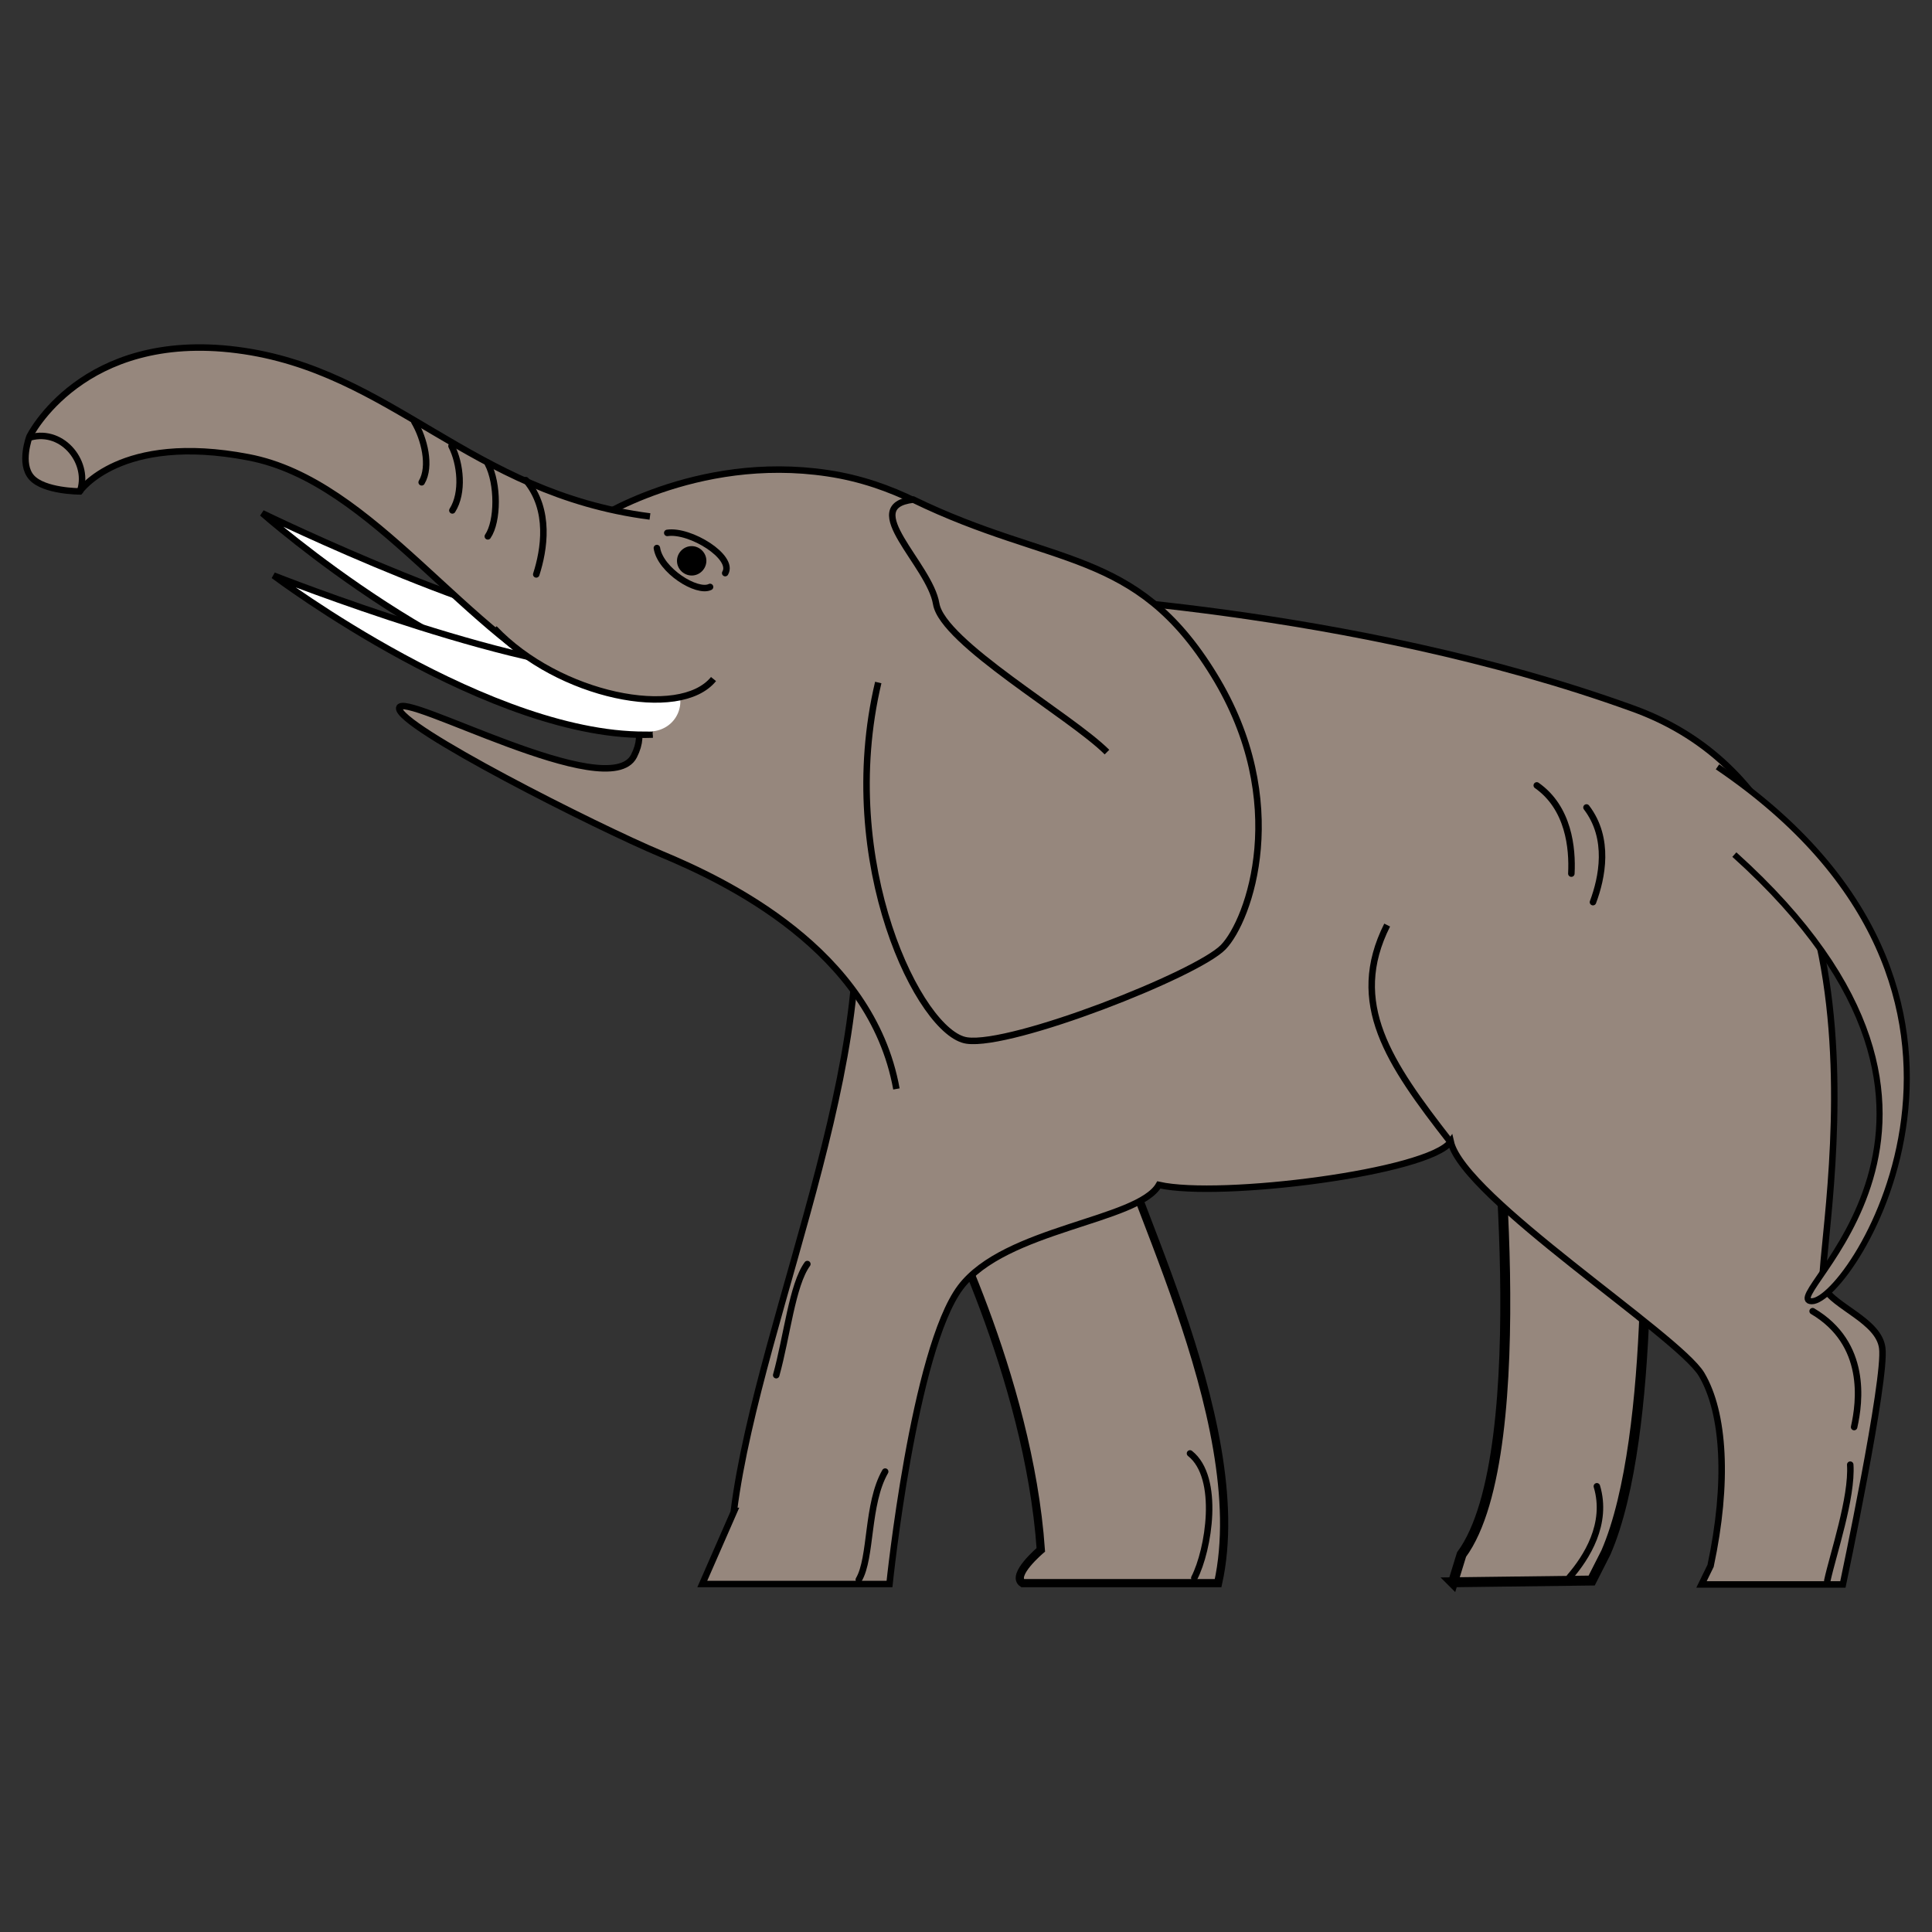 <?xml version="1.0" encoding="UTF-8" standalone="no"?>
<!-- Created with Inkscape (http://www.inkscape.org/) -->

<svg
   xmlns:dc="http://purl.org/dc/elements/1.1/"
   xmlns:cc="http://creativecommons.org/ns#"
   xmlns:rdf="http://www.w3.org/1999/02/22-rdf-syntax-ns#"
   xmlns:svg="http://www.w3.org/2000/svg"
   xmlns="http://www.w3.org/2000/svg"
   xmlns:sodipodi="http://sodipodi.sourceforge.net/DTD/sodipodi-0.dtd"
   xmlns:inkscape="http://www.inkscape.org/namespaces/inkscape"
   version="1.0"
   width="600"
   height="600"
   id="Flag of the United Kingdom"
   sodipodi:version="0.32"
   inkscape:version="0.92.4 (5da689c313, 2019-01-14)"
   sodipodi:docname="elephant heraldry Laos colony.svg"
   inkscape:output_extension="org.inkscape.output.svg.inkscape">
  <rect width="100%" height="100%" fill="#333333" stroke="none"/>
  <sodipodi:namedview
     inkscape:window-height="1001"
     inkscape:window-width="1920"
     inkscape:pageshadow="2"
     inkscape:pageopacity="0.0"
     guidetolerance="10.0"
     gridtolerance="10.0"
     objecttolerance="10.0"
     borderopacity="1.0"
     bordercolor="#666666"
     pagecolor="#ffffff"
     id="base"
     showgrid="false"
     inkscape:zoom="0.94634455"
     inkscape:cx="428.09403"
     inkscape:cy="191.52511"
     inkscape:window-x="-9"
     inkscape:window-y="-9"
     inkscape:current-layer="Flag of the United Kingdom"
     inkscape:window-maximized="1" />
  <defs
     id="defs32973" />
  <g
     id="g4108-4-5-8-8-8-0-0"
     transform="matrix(134.278,0,0,134.278,2891.305,190.608)">
    <path
       inkscape:connector-curvature="0"
       id="path19947-9-3-4-8-8-2-8"
       style="fill:#96877d;fill-opacity:1;fill-rule:evenodd;stroke:#000000;stroke-width:0.019;stroke-linecap:butt;stroke-linejoin:miter;stroke-opacity:1"
       d="m -19.366,1.353 c 0,0 0.213,0.408 0.241,0.812 0,0 -0.07,0.059 -0.042,0.077 0,0 0.452,0 0.452,0 0.084,-0.38 -0.238,-0.946 -0.253,-1.109 0,0 -0.397,0.219 -0.397,0.219 z" />
    <path
       inkscape:connector-curvature="0"
       id="path20834-6-3-9-2-2-2-9"
       style="fill:#96877d;fill-opacity:1;fill-rule:evenodd;stroke:#000000;stroke-width:0.023;stroke-linecap:butt;stroke-linejoin:miter;stroke-opacity:1"
       d="m -18.172,2.241 c 0,0 0.02,-0.065 0.02,-0.065 0.175,-0.238 0.07,-1.125 0.07,-1.125 l 0.353,0.211 c 0,0 0.03,0.635 -0.089,0.909 0,0 -0.033,0.065 -0.033,0.065 l -0.322,0.004 z" />
    <path
       inkscape:connector-curvature="0"
       id="path2113-3-3-6-9-9-3-3"
       style="fill:#96877d;fill-opacity:1;fill-rule:evenodd;stroke:#000000;stroke-width:0.015;stroke-linecap:butt;stroke-linejoin:miter;stroke-opacity:1"
       d="m -19.834,2.075 c 0,0 -0.074,0.169 -0.074,0.169 h 0.433 c 0,0 0.056,-0.542 0.164,-0.686 0.103,-0.137 0.411,-0.153 0.459,-0.237 0.142,0.032 0.625,-0.029 0.675,-0.1 0.029,0.129 0.526,0.448 0.58,0.538 0.053,0.089 0.062,0.251 0.021,0.443 0,0 -0.021,0.043 -0.021,0.043 h 0.327 c 0,0 0.101,-0.477 0.091,-0.547 -0.008,-0.063 -0.111,-0.095 -0.136,-0.141 -0.026,-0.049 0.224,-1.098 -0.441,-1.338 -0.655,-0.237 -1.393,-0.264 -1.393,-0.264 l -0.433,0.559 c 0.13,0.43 -0.194,1.099 -0.253,1.561 z" />
    <g
       id="use3916-7-7-3-1-1-6-0"
       transform="matrix(1.032,0.252,-0.252,1.032,-2.036,4.532)">
      <path
         inkscape:connector-curvature="0"
         id="path3983-8-4-7-3-3-7-7"
         style="fill:#ffffff;fill-opacity:1;fill-rule:evenodd;stroke:#000000;stroke-width:0.014;stroke-linecap:butt;stroke-linejoin:miter;stroke-opacity:1"
         d="m -17.521,-0.065 c -0.209,0.058 -0.817,-0.074 -0.817,-0.074 0,0 0.529,0.278 0.871,0.209" />
      <path
         inkscape:connector-curvature="0"
         id="path3985-8-3-8-5-5-1-4"
         style="fill:#ffffff;fill-opacity:1;stroke:none"
         transform="matrix(1.083,0,0,1.083,1.457,-0.019)"
         d="m -17.429,0.017 c 4.8e-5,0.021 -0.011,0.041 -0.03,0.052 -0.018,0.011 -0.041,0.011 -0.06,0 -0.018,-0.011 -0.03,-0.03 -0.03,-0.052 -4.8e-5,-0.021 0.011,-0.041 0.03,-0.052 0.018,-0.011 0.041,-0.011 0.06,0 0.018,0.011 0.03,0.03 0.03,0.052 z" />
    </g>
    <path
       inkscape:connector-curvature="0"
       id="path2115-2-8-8-9-9-5-7"
       style="fill:#96877d;fill-opacity:1;fill-rule:evenodd;stroke:#000000;stroke-width:0.015;stroke-linecap:butt;stroke-linejoin:miter;stroke-opacity:1"
       d="m -18.932,-0.03 c -0.239,-0.004 -0.378,-0.249 -0.686,-0.295 -0.307,-0.046 -0.543,0.111 -0.543,0.111 l -0.1,0.211 0.079,0.179 c 0,0 0.175,0.037 0.116,0.153 -0.058,0.114 -0.538,-0.153 -0.543,-0.111 -0.005,0.042 0.458,0.276 0.607,0.338 0.146,0.061 0.485,0.22 0.543,0.543" />
    <path
       inkscape:connector-curvature="0"
       id="path20848-9-0-2-8-8-5-8"
       style="fill:#96877d;fill-opacity:1;fill-rule:evenodd;stroke:#000000;stroke-width:0.015;stroke-linecap:butt;stroke-linejoin:miter;stroke-miterlimit:4;stroke-dasharray:none;stroke-opacity:1"
       d="m -19.501,0.159 c -0.099,0.418 0.097,0.813 0.205,0.828 0.104,0.015 0.532,-0.153 0.593,-0.216 0.06,-0.062 0.159,-0.336 -0.022,-0.63 -0.181,-0.295 -0.372,-0.248 -0.695,-0.405 -0.129,0.015 0.038,0.15 0.053,0.241 0.015,0.09 0.311,0.259 0.395,0.343" />
    <path
       inkscape:connector-curvature="0"
       id="path2117-1-8-9-4-4-4-3"
       style="fill:#96877d;fill-opacity:1;fill-rule:evenodd;stroke:#000000;stroke-width:0.015;stroke-linecap:butt;stroke-linejoin:miter;stroke-opacity:1"
       d="m -20.029,-0.225 c -0.418,-0.054 -0.596,-0.339 -0.955,-0.385 -0.359,-0.046 -0.48,0.2 -0.48,0.2 0,0 -0.024,0.063 0.005,0.095 0.029,0.032 0.111,0.032 0.111,0.032 0,0 0.093,-0.136 0.39,-0.079 0.291,0.055 0.504,0.419 0.782,0.541" />
    <path
       inkscape:connector-curvature="0"
       id="path2119-3-8-1-0-0-0-7"
       style="fill:none;stroke:#000000;stroke-width:0.015;stroke-linecap:butt;stroke-linejoin:miter;stroke-opacity:1"
       d="m -21.462,-0.408 c 0.077,-0.021 0.139,0.062 0.114,0.127" />
    <path
       inkscape:connector-curvature="0"
       id="path2121-5-0-3-7-7-2-1"
       style="fill:none;stroke:#000000;stroke-width:0.015;stroke-linecap:round;stroke-linejoin:miter;stroke-opacity:1"
       d="m -20.404,-0.347 c 0.024,0.046 0.024,0.133 2e-6,0.168" />
    <path
       inkscape:connector-curvature="0"
       id="path2123-9-6-5-6-6-6-0"
       style="fill:none;stroke:#000000;stroke-width:0.015;stroke-linecap:round;stroke-linejoin:miter;stroke-opacity:1"
       d="m -20.488,-0.388 c 0.021,0.041 0.028,0.108 0.002,0.149" />
    <path
       inkscape:connector-curvature="0"
       id="path2125-8-8-9-3-3-0-0"
       style="fill:none;stroke:#000000;stroke-width:0.015;stroke-linecap:round;stroke-linejoin:miter;stroke-opacity:1"
       d="m -20.574,-0.444 c 0.023,0.039 0.039,0.103 0.017,0.14" />
    <path
       inkscape:connector-curvature="0"
       id="path2127-4-1-8-6-6-6-8"
       style="fill:none;stroke:#000000;stroke-width:0.015;stroke-linecap:round;stroke-linejoin:miter;stroke-opacity:1"
       d="m -20.316,-0.309 c 0.058,0.069 0.042,0.162 0.024,0.218" />
    <path
       inkscape:connector-curvature="0"
       id="path3017-0-9-4-1-1-1-3"
       style="fill:none;stroke:#000000;stroke-width:0.015;stroke-linecap:round;stroke-linejoin:miter;stroke-opacity:1"
       d="m -19.989,-0.187 c 0.053,-0.008 0.156,0.056 0.134,0.093" />
    <path
       inkscape:connector-curvature="0"
       id="path3019-7-8-0-5-5-1-4"
       style="fill:none;stroke:#000000;stroke-width:0.015;stroke-linecap:round;stroke-linejoin:miter;stroke-opacity:1"
       d="m -20.013,-0.152 c 0.008,0.052 0.093,0.105 0.123,0.09" />
    <path
       inkscape:connector-curvature="0"
       id="path3021-6-9-7-4-4-1-5"
       style="fill:#000000;fill-opacity:1;stroke:none"
       transform="matrix(1.062,0,0,1.062,-1.476,0.159)"
       d="m -17.347,-0.265 c 0,0.017 -0.014,0.032 -0.032,0.032 -0.017,0 -0.032,-0.014 -0.032,-0.032 0,-0.017 0.014,-0.032 0.032,-0.032 0.017,0 0.032,0.014 0.032,0.032 z" />
    <g
       id="g3912-3-7-6-2-2-7-0"
       transform="matrix(1.048,0.171,-0.171,1.048,-1.705,3.193)">
      <path
         inkscape:connector-curvature="0"
         id="path3023-6-2-3-0-0-3-1"
         style="fill:#ffffff;fill-opacity:1;fill-rule:evenodd;stroke:#000000;stroke-width:0.014;stroke-linecap:butt;stroke-linejoin:miter;stroke-opacity:1"
         d="m -17.521,-0.065 c -0.209,0.058 -0.817,-0.074 -0.817,-0.074 0,0 0.529,0.278 0.871,0.209" />
      <path
         inkscape:connector-curvature="0"
         id="path3910-1-2-6-9-9-0-4"
         style="fill:#ffffff;fill-opacity:1;stroke:none"
         transform="matrix(1.083,0,0,1.083,1.457,-0.019)"
         d="m -17.429,0.017 c 4.8e-5,0.021 -0.011,0.041 -0.03,0.052 -0.018,0.011 -0.041,0.011 -0.06,0 -0.018,-0.011 -0.03,-0.03 -0.03,-0.052 -4.8e-5,-0.021 0.011,-0.041 0.03,-0.052 0.018,-0.011 0.041,-0.011 0.06,0 0.018,0.011 0.03,0.03 0.03,0.052 z" />
    </g>
    <path
       inkscape:connector-curvature="0"
       id="path3918-5-8-1-7-7-0-5"
       style="fill:#96877d;fill-opacity:1;fill-rule:evenodd;stroke:#000000;stroke-width:0.015;stroke-linecap:butt;stroke-linejoin:miter;stroke-opacity:1"
       d="m -20.389,0.034 c 0.149,0.157 0.429,0.213 0.507,0.117" />
    <path
       inkscape:connector-curvature="0"
       id="path3921-4-2-5-3-3-4-6"
       style="fill:none;stroke:#000000;stroke-width:0.015;stroke-linecap:butt;stroke-linejoin:miter;stroke-opacity:1"
       d="m -18.179,1.22 c -0.141,-0.181 -0.236,-0.319 -0.145,-0.5" />
    <path
       inkscape:connector-curvature="0"
       id="path3961-2-8-4-7-7-8-2"
       style="fill:none;stroke:#000000;stroke-width:0.015;stroke-linecap:round;stroke-linejoin:miter;stroke-opacity:1"
       d="m -19.485,1.984 c -0.043,0.075 -0.031,0.199 -0.061,0.25" />
    <path
       inkscape:connector-curvature="0"
       id="path3963-0-9-2-2-2-3-0"
       style="fill:none;stroke:#000000;stroke-width:0.015;stroke-linecap:round;stroke-linejoin:miter;stroke-opacity:1"
       d="m -17.839,2.018 c 0.026,0.087 -0.024,0.165 -0.063,0.21" />
    <path
       inkscape:connector-curvature="0"
       id="path3965-9-0-0-6-6-0-3"
       style="fill:none;stroke:#000000;stroke-width:0.015;stroke-linecap:round;stroke-linejoin:miter;stroke-opacity:1"
       d="m -17.863,0.448 c 0.055,0.072 0.036,0.163 0.015,0.219" />
    <path
       inkscape:connector-curvature="0"
       id="path3967-7-7-9-0-0-1-5"
       style="fill:none;stroke:#000000;stroke-width:0.015;stroke-linecap:round;stroke-linejoin:miter;stroke-opacity:1"
       d="m -17.34,1.613 c 0.127,0.075 0.109,0.21 0.096,0.268" />
    <path
       inkscape:connector-curvature="0"
       id="path3969-3-8-7-1-1-2-6"
       style="fill:none;stroke:#000000;stroke-width:0.015;stroke-linecap:round;stroke-linejoin:miter;stroke-opacity:1"
       d="m -17.978,0.397 c 0.074,0.052 0.083,0.145 0.08,0.204" />
    <path
       inkscape:connector-curvature="0"
       id="path3971-7-1-3-6-6-9-6"
       style="fill:none;stroke:#000000;stroke-width:0.015;stroke-linecap:round;stroke-linejoin:miter;stroke-opacity:1"
       d="m -18.78,1.942 c 0.071,0.056 0.043,0.224 0.01,0.288" />
    <path
       inkscape:connector-curvature="0"
       id="path3977-2-5-7-5-5-0-6"
       style="fill:none;stroke:#000000;stroke-width:0.015;stroke-linecap:round;stroke-linejoin:miter;stroke-opacity:1"
       d="m -19.737,1.761 c 0.025,-0.09 0.037,-0.209 0.072,-0.257" />
    <path
       inkscape:connector-curvature="0"
       id="path3979-6-8-2-7-7-3-7"
       style="fill:none;stroke:#000000;stroke-width:0.015;stroke-linecap:round;stroke-linejoin:miter;stroke-opacity:1"
       d="m -17.253,1.968 c 0.005,0.076 -0.04,0.208 -0.053,0.268" />
    <path
       inkscape:connector-curvature="0"
       id="path4106-0-6-6-5-5-8-6"
       style="fill:#96877d;fill-opacity:1;fill-rule:evenodd;stroke:#000000;stroke-width:0.014;stroke-linecap:butt;stroke-linejoin:miter;stroke-opacity:1"
       d="m -17.56,0.354 c 0.77,0.523 0.309,1.237 0.218,1.236 -0.091,-9.113e-4 0.511,-0.412 -0.179,-1.033" />
  </g>
</svg>
